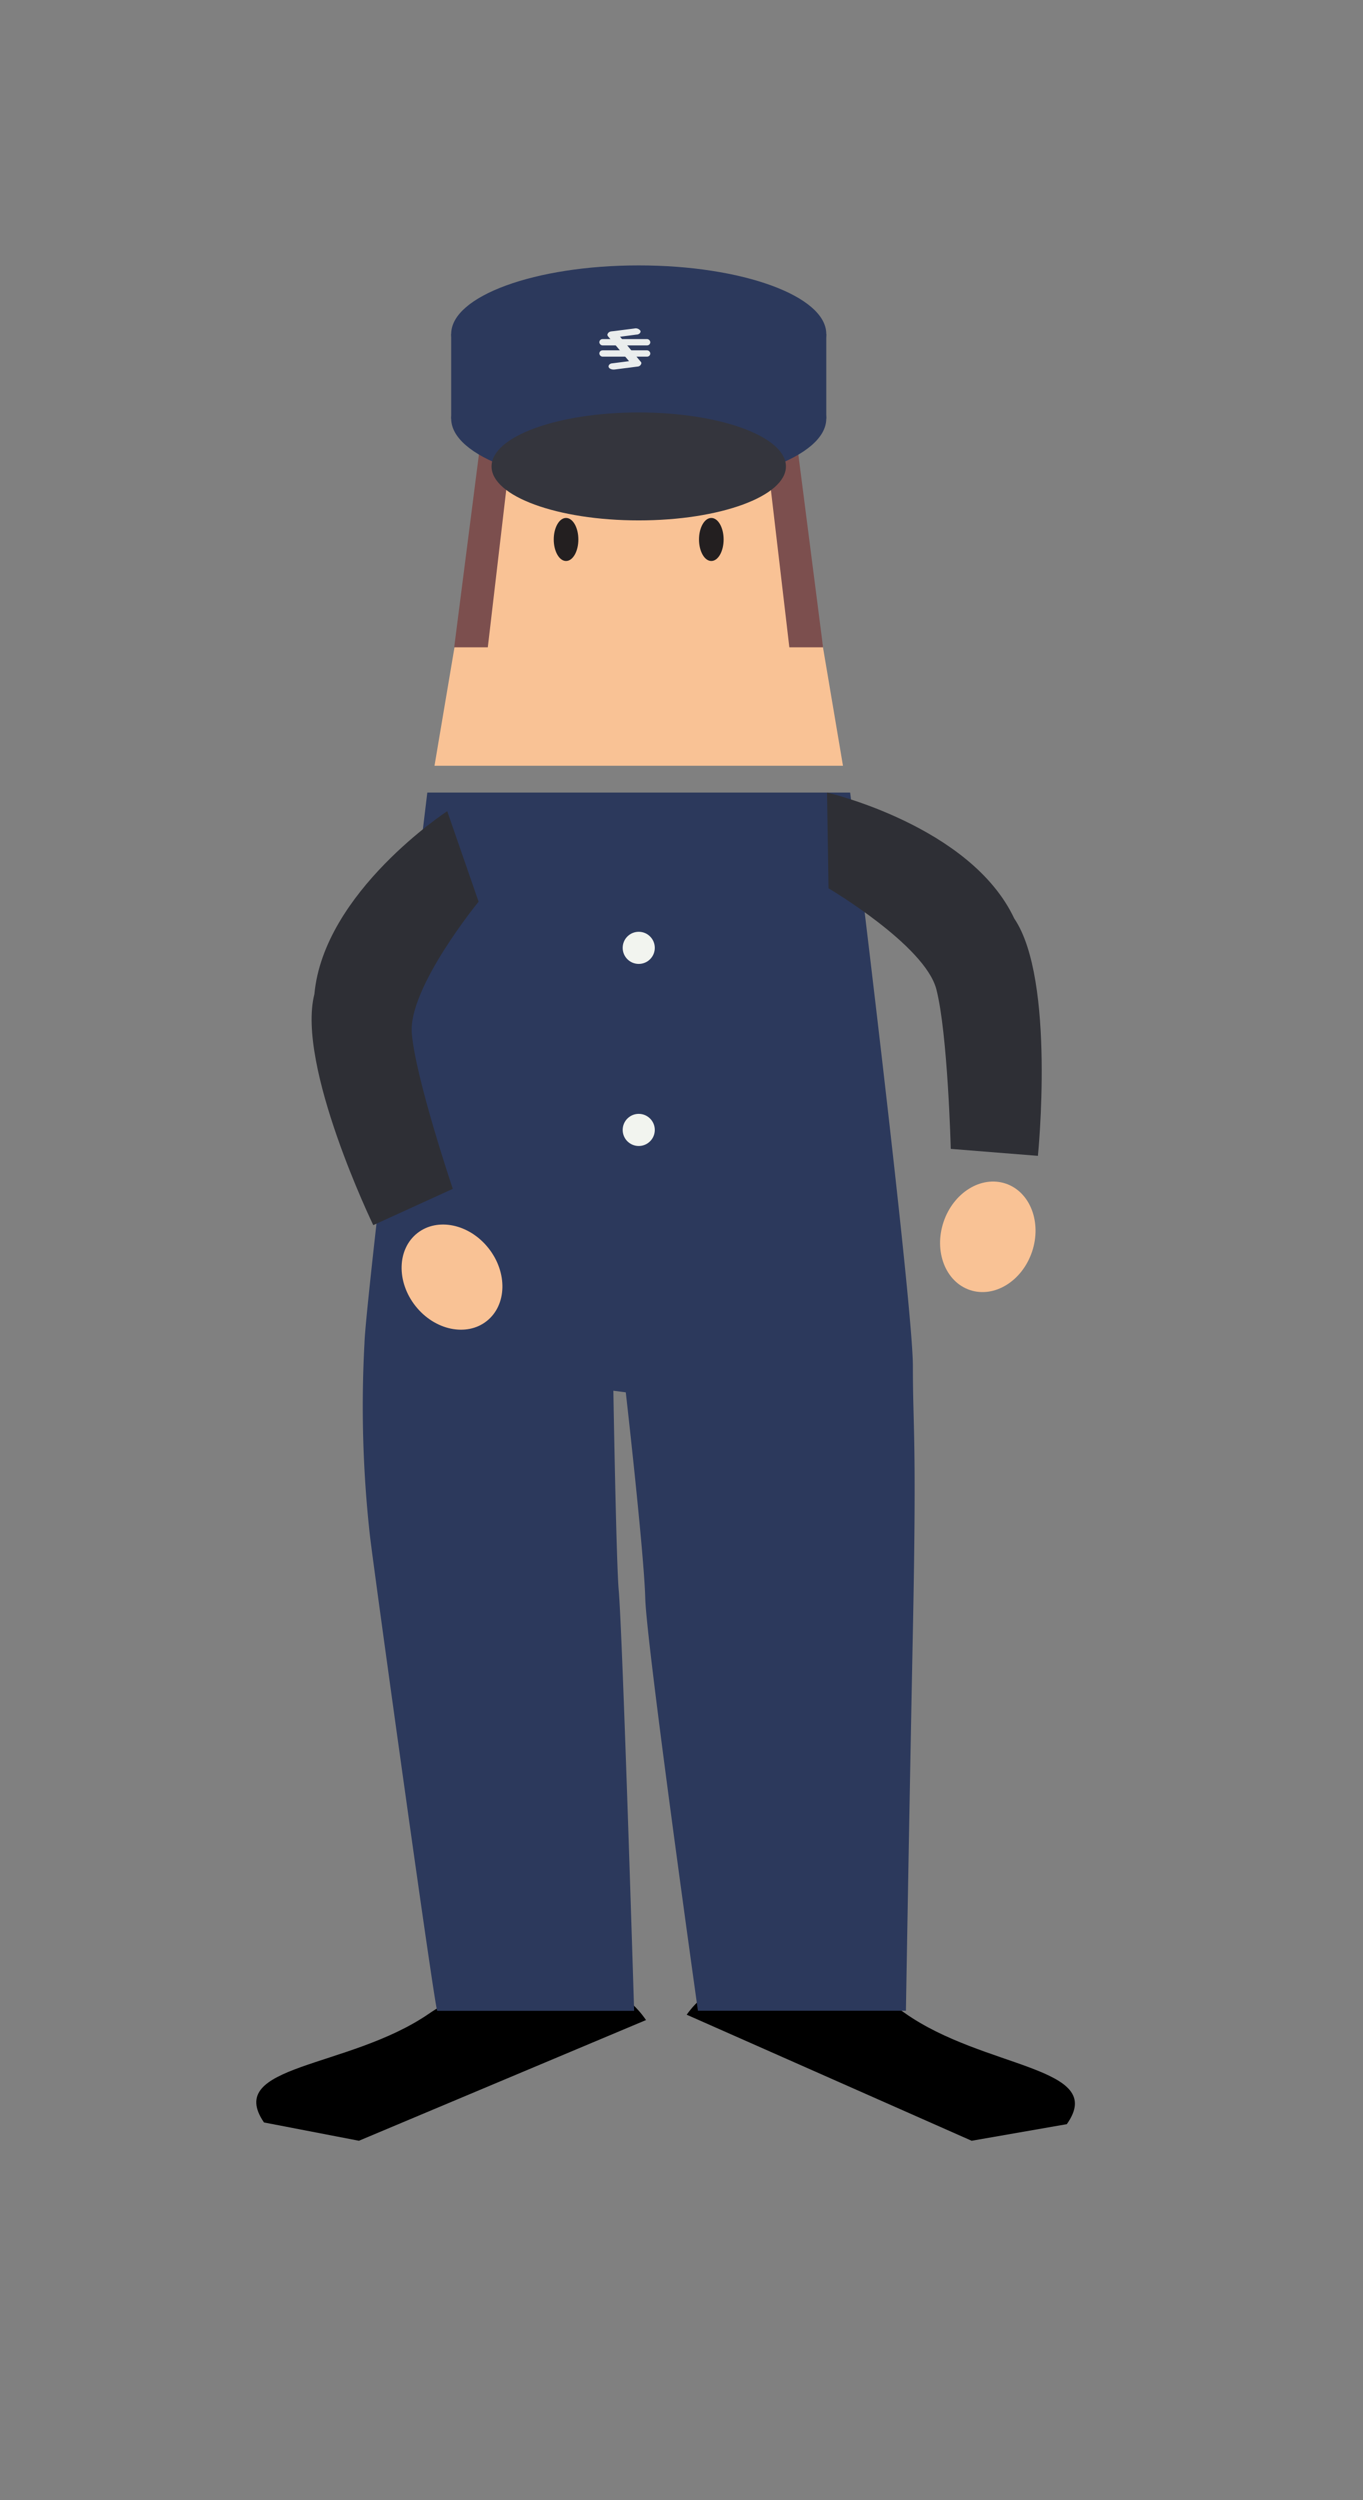 <svg xmlns="http://www.w3.org/2000/svg" viewBox="0 0 127.33 233.43"><rect x="0" y="0" width="127.33" height="233.43" fill="#808080" stroke="none"/><defs><style>.cls-1{fill:#f9c295;}.cls-2{fill:#7c4f4e;}.cls-3{fill:#2c395c;}.cls-4{fill:#eaeded;}.cls-5{fill:#231f20;}.cls-6{fill:#34353d;}.cls-7{fill:#2e2f35;}.cls-8{fill:#f2f4ef;}</style></defs><title>DFL_1</title><g id="Layer_2" data-name="Layer 2"><polygon class="cls-1" points="40.59 71.5 78.75 71.5 73.48 40.29 45.86 40.29 40.59 71.5"/><polyline class="cls-2" points="76.89 60.44 73.74 60.44 71.61 42.28 74.56 42.28"/><polyline class="cls-2" points="42.43 60.44 45.57 60.44 47.73 42 44.76 42.28"/><ellipse class="cls-3" cx="59.67" cy="39.09" rx="17.52" ry="6.4"/><ellipse class="cls-3" cx="59.67" cy="31.18" rx="17.52" ry="6.4"/><rect class="cls-3" x="42.15" y="31.18" width="35.04" height="7.91"/><rect class="cls-4" x="55.99" y="31.66" width="4.76" height="0.59" rx="0.3" transform="translate(116.74 63.91) rotate(-180)"/><rect class="cls-4" x="55.99" y="32.72" width="4.76" height="0.59" rx="0.3" transform="translate(116.74 66.02) rotate(-180)"/><path class="cls-4" d="M57.34,31.52l2.12-.28c.25,0,.42-.19.37-.35h0a.53.53,0,0,0-.56-.22l-2.12.27c-.25,0-.42.19-.36.35h0C56.84,31.45,57.09,31.55,57.34,31.52Z"/><path class="cls-4" d="M57.42,34.5l2.1-.27c.25,0,.41-.19.36-.35h0c-.05-.16-.3-.26-.56-.23l-2.09.27c-.26,0-.42.19-.37.35h0C56.91,34.43,57.16,34.53,57.42,34.5Z"/><path class="cls-4" d="M59.85,33.77l-2.18-2.64A.62.62,0,0,0,57,31h0c-.23.08-.32.25-.2.4L59,34a.64.64,0,0,0,.63.13h0C59.88,34.09,60,33.91,59.85,33.77Z"/><ellipse class="cls-5" cx="66.45" cy="50.37" rx="1.15" ry="2.01"/><ellipse class="cls-5" cx="52.88" cy="50.37" rx="1.15" ry="2.01"/><ellipse class="cls-6" cx="59.67" cy="43.55" rx="13.75" ry="5.04"/><path d="M64.15,188.11c3.82-5.37,12.92-5.45,20.34-.18s19,5,15.17,10.4l-8.89,1.55Z"/><path d="M60.35,188.61c-3.71-5.44-12.82-5.69-20.33-.56s-19.08,4.68-15.36,10.12l8.87,1.71Z"/><path class="cls-3" d="M58.46,130s1.71,15,1.82,19.25,4.92,38.49,4.92,38.49H84.63s.28-16.83.65-35.44c.37-18.3,0-18.7,0-24.76S79.42,74,79.42,74H39.92s-5.77,47.44-5.87,51.39a109.22,109.22,0,0,0,.5,17.92c.37,3.25,6.15,44.84,6.3,44.44H59.24s-1.07-35-1.44-39.28c-.23-2.5-.5-18.62-.5-18.62Z"/><path class="cls-7" d="M77.26,74l.14,8.94s9,5.31,10.07,9.42,1.35,14.91,1.35,14.91l8.14.65s1.67-16.46-2.21-22.16C90.68,77.1,77.26,74,77.26,74Z"/><ellipse class="cls-1" cx="91.72" cy="115.01" rx="5.23" ry="4.35" transform="matrix(0.32, -0.95, 0.95, 0.32, -46.33, 165.81)"/><path class="cls-7" d="M41.78,75.74l2.93,8.45s-6.6,8.06-6.24,12.3S42.3,111,42.3,111l-7.43,3.39s-7.2-14.89-5.5-21.57C30.25,83.27,41.78,75.74,41.78,75.74Z"/><ellipse class="cls-1" cx="42.23" cy="119.24" rx="4.35" ry="5.23" transform="translate(-64.9 51.97) rotate(-38.37)"/><circle class="cls-8" cx="59.67" cy="105.5" r="1.5"/><circle class="cls-8" cx="59.67" cy="88.5" r="1.5"/></g></svg>